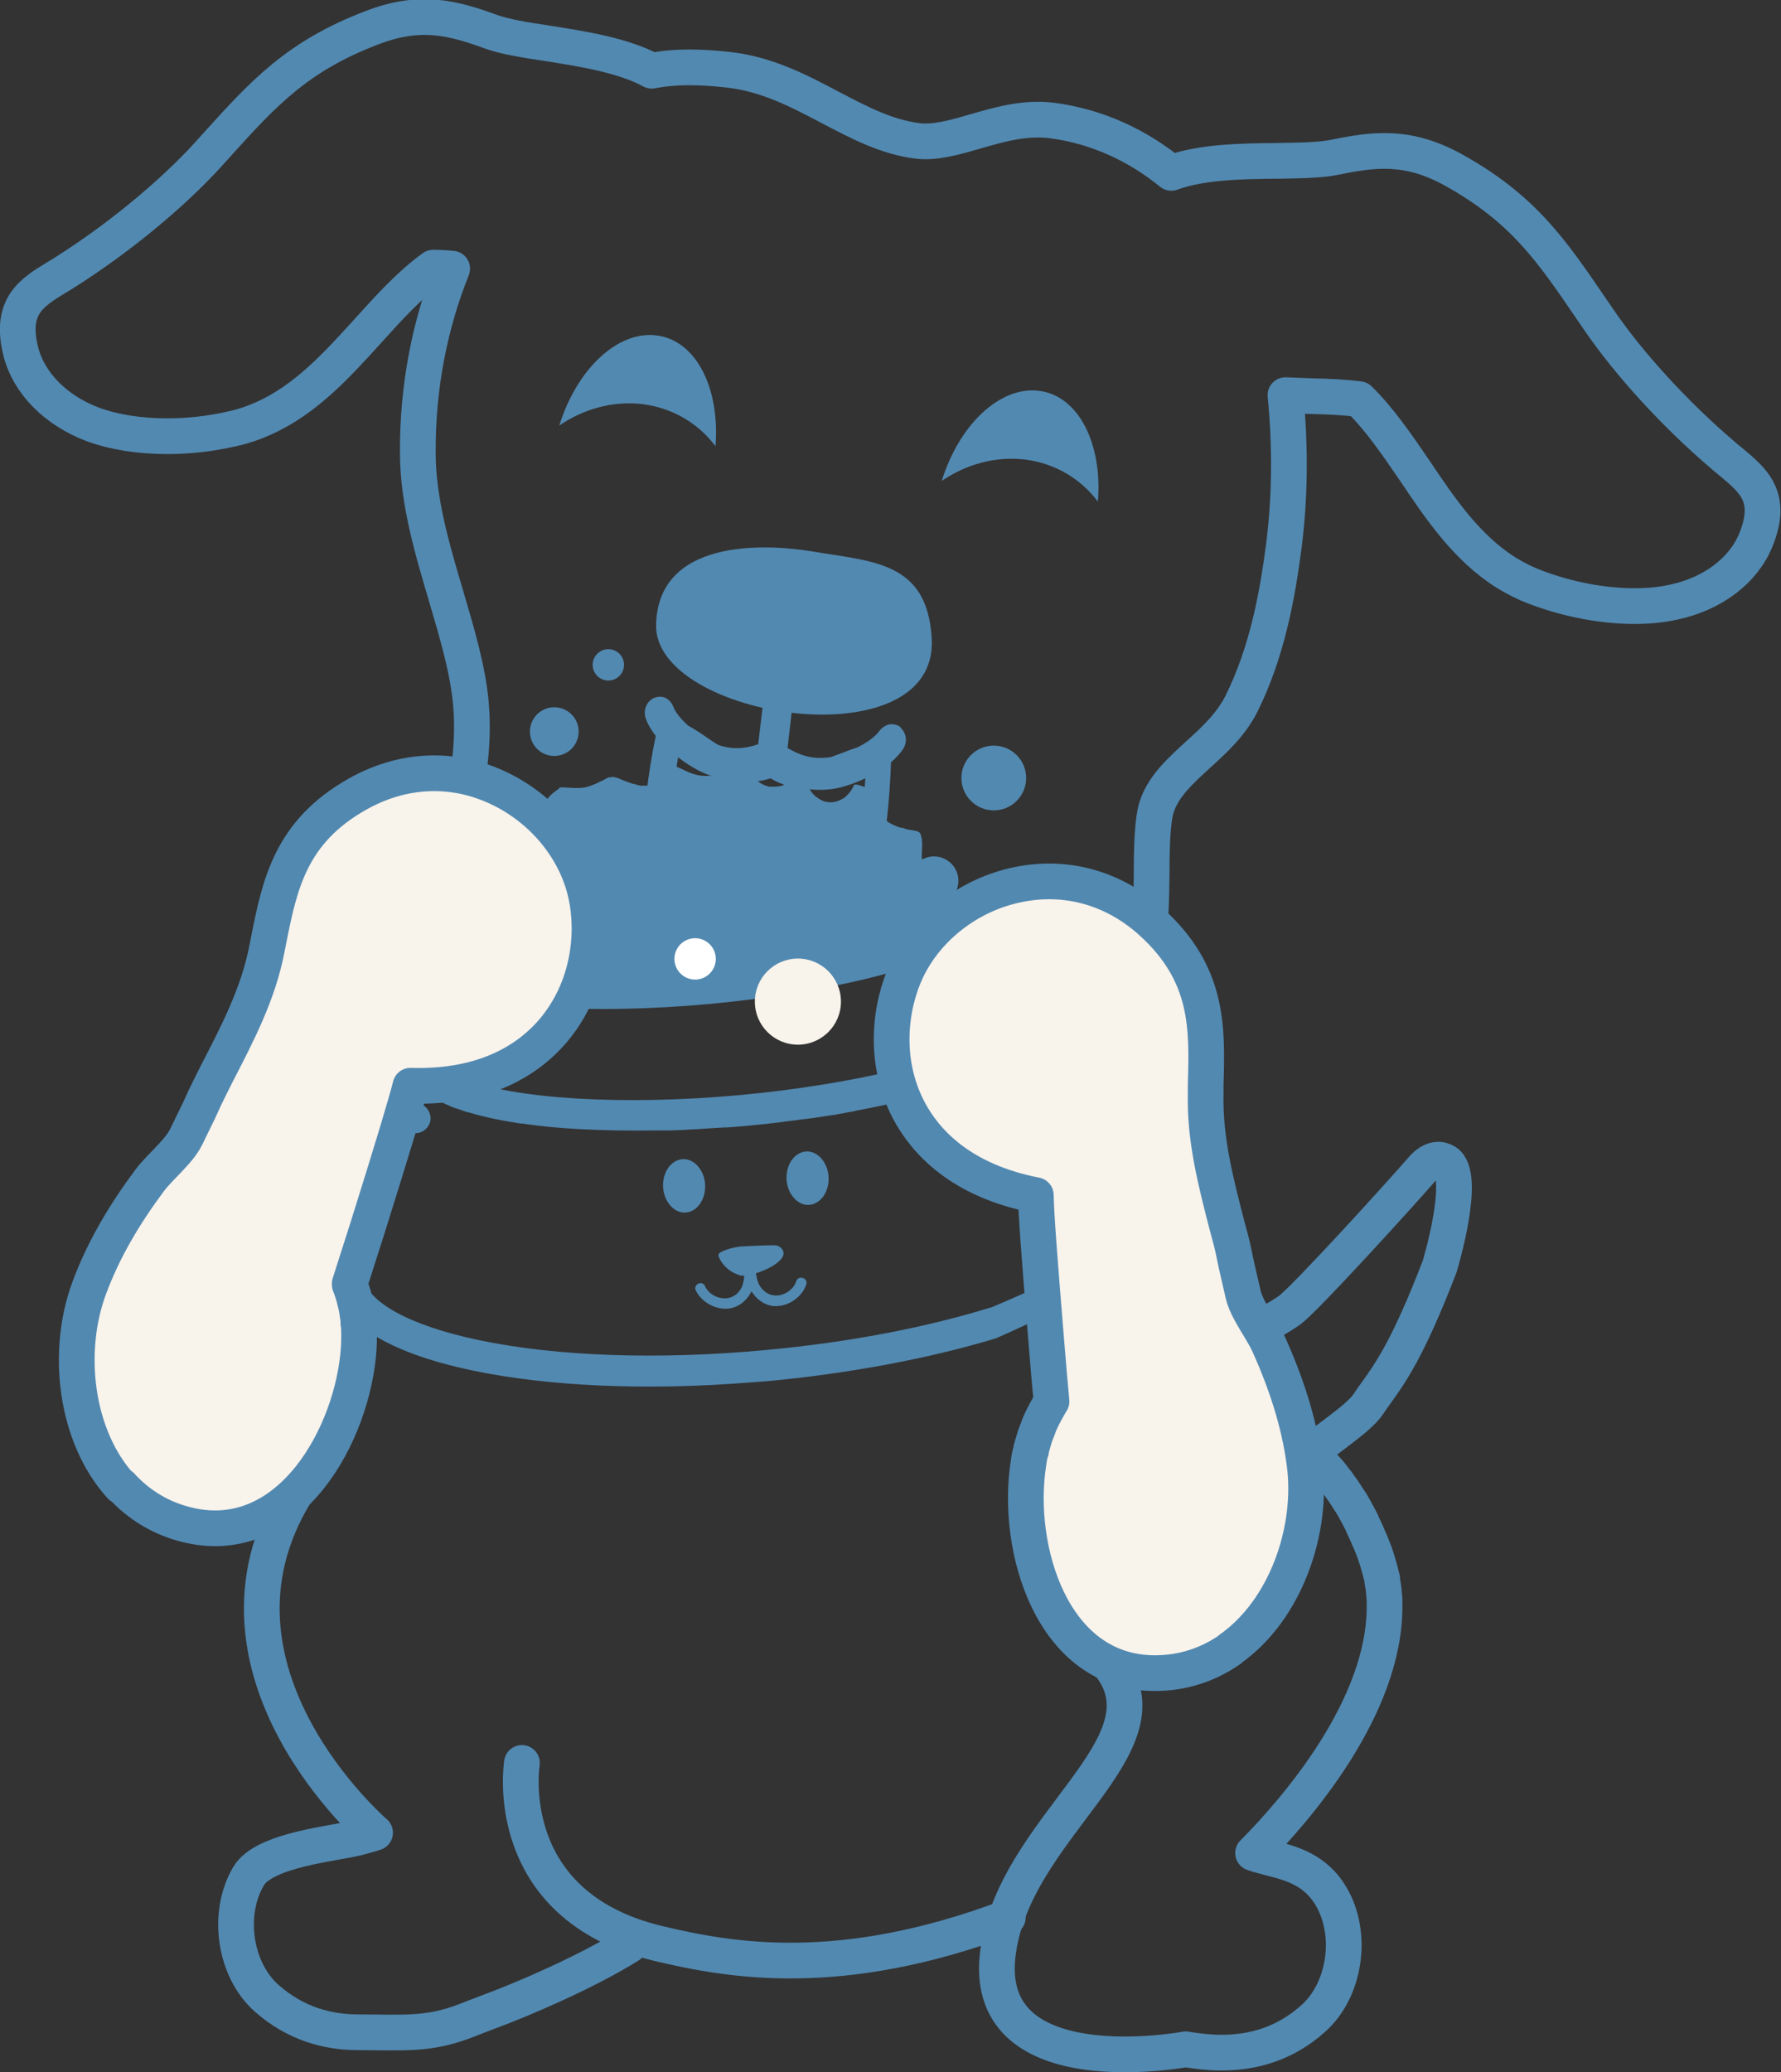 <?xml version="1.0" encoding="UTF-8"?><svg id="Layer_2" xmlns="http://www.w3.org/2000/svg" viewBox="0 0 53.37 62.09"><rect x="0" y="0" width="53.37" height="62.09" fill="#333333" stroke="none"/><defs><style>.cls-1{fill:none;}.cls-1,.cls-2{stroke:#5289b1;stroke-linecap:round;stroke-linejoin:round;stroke-width:1.07px;}.cls-2,.cls-3{fill:#f8f3eb;}.cls-3,.cls-4,.cls-5{stroke-width:0px;}.cls-4{fill:#5289b1;}.cls-5{fill:#fff;}</style></defs><g id="Design"><path class="cls-4" d="M34.45,37.77c.57-.55.88-1.15.82-1.79-.02-.22-.09-.44-.2-.65l-1.63-5.23s0-.08,0-.11c-.1-1.04-1.4-1.81-3.77-2.23-.06-.01-.12-.02-.18-.03-.01-.06-.02-.12-.04-.18-.08-.31-.31-.69-.95-.8-.04,0-.09-.02-.14-.03-.03,0-.06-.01-.1-.02l-.12.44.09-.45s-.04-.01-.07-.02c-.01,0-.03-.01-.04-.02,0,0,0,0,0,0,0,0-.01,0-.02-.01h0s0-.08,0-.11c0-.04,0-.09,0-.14,0-.06-.02-.11-.04-.16,0-.02-.01-.04-.02-.06-.01-.03-.03-.06-.05-.1l-.03-.04s-.03-.05-.05-.07c-.01-.01-.02-.03-.04-.04-.02-.02-.04-.04-.06-.06-.01-.01-.03-.02-.03-.03-.02-.02-.04-.03-.07-.05,0,0-.03-.02-.03-.02-.02-.01-.04-.03-.06-.04,0,0-.02-.01-.03-.02-.03-.02-.06-.03-.08-.05-.03-.02-.06-.03-.09-.05-.04-.02-.09-.04-.13-.06l-.04-.02s-.09-.04-.12-.05c0,0-.02,0-.03-.01-.05-.02-.1-.03-.16-.05h-.04s-.1-.03-.14-.04c0,0-.03,0-.04,0-.06,0-.12,0-.19,0-.02,0-.03,0-.05,0-.03,0-.05,0-.08,0-.03,0-.05.01-.08.02-.02,0-.04,0-.06.02-.08.03-.15.06-.21.1-.05.03-.09.07-.13.11-.01-.04-.02-.09-.04-.13,0-.01-.01-.04-.02-.05-.07-.16-.17-.28-.3-.37-.05-.04-.11-.06-.18-.08-.02,0-.04-.01-.05-.01-.05-.01-.09-.02-.14-.02-.01,0-.04,0-.05,0-.06,0-.11,0-.17.02-.05.01-.1.03-.16.05-.04.02-.08.04-.12.05l-.04.02s-.05.03-.08.05c0,0-.02.01-.02.01-.06.04-.13.08-.19.13l-.06.04.25.38h0s-.28-.36-.28-.36c-.02.01-.04.03-.07.04,0,0,0,0-.01,0-.03-.05-.07-.11-.13-.16-.11-.11-.29-.24-.58-.25-.35-.11-.67-.12-.98-.02-.07.02-.13.05-.2.07-.05.02-.1.04-.15.05-.12.03-.2,0-.4-.09-.1-.05-.2-.1-.33-.14-.02,0-.05-.02-.07-.02,0,0,0,0-.01,0-.06-.02-.12-.03-.17-.03-.01,0-.04,0-.05,0-.08,0-.15.01-.22.03-.07.02-.13.05-.19.09-.05.03-.1.07-.14.11-.08.08-.15.16-.2.24-.03.04-.08.11-.09.12h-.04s-.04,0-.06-.01h-.03s-.04-.02-.06-.03l-.27-.1c-.09-.03-.16-.06-.23-.07-.02,0-.04,0-.08-.02-.03,0-.05-.01-.07-.01-.04,0-.08-.01-.12-.01-.08,0-.16,0-.24.01-.04,0-.07.01-.11.02-.03,0-.06.02-.07.02,0,0-.02,0-.03.01-.05.02-.1.04-.15.07,0,0-.02.01-.02.01l-.13.07s-.08.04-.11.06c0,0-.02,0-.02,0-.04.02-.08.04-.13.05,0,0,0,0,0,0-.01,0-.02,0-.03,0-.06,0-.15,0-.25,0-.22-.02-.49-.04-.76.1-.07.04-.13.08-.19.14-.19.12-.36.29-.48.45-.06.08-.1.16-.14.23-.03.06-.09.16-.11.17-.02.01-.05.02-.08.03-.03,0-.06,0-.09,0-.16,0-.31.06-.45.15-.19.11-.33.28-.4.52-.04.12-.06.24-.05.37l-.04.03c-.07.05-.17.09-.29.13-.21.08-.46.17-.68.41-.09.1-.17.21-.23.31-.07.11-.14.21-.21.25-.03.02-.06.03-.1.05-.1.04-.23.1-.36.21-.18.17-.26.39-.3.56,0,0,0,.02,0,.03-1.59.74-2.41,1.56-2.38,2.42l-.65,5.7c-.06.21-.08.41-.06.61.11,1.24,1.56,2.18,4.17,2.73,2.28.48,5.23.61,8.34.36.17-.01.35-.03.52-.04,2.37-.22,4.78-.66,6.83-1.28,0,0,2.34-1.01,4.61-2.3ZM30.4,29.8c.36.18.49.34.49.42,0,0,0,0,0,.01-.14-.17-.33-.3-.49-.4,0-.01,0-.02,0-.03ZM27.51,26.19l-.25.3-.05.03s0,0,0,0l.31-.32ZM13.83,31.15c.03-.06.07-.13.09-.2,0,0,.02-.01.03-.02.05-.04.11-.1.16-.17.02.01.03.02.05.03.06.03.11.04.17.03l.26-.02s.09-.02.13-.04c.04-.02.08-.04.1-.08.03-.03.05-.07.06-.11.02-.04.02-.09.02-.13,0-.03-.01-.06-.02-.09-.02-.06-.05-.1-.1-.14-.02-.02-.05-.03-.07-.05-.06-.03-.11-.04-.18-.03l-.26.02s-.06,0-.08.02c-.02-.05-.05-.1-.09-.14-.06-.06-.13-.15-.17-.21,0-.01,0-.02,0-.04.02-.09.04-.12.04-.12,0,0,0,0,0,0,.01-.01.06-.03.1-.05.06-.03.13-.06.21-.1.24-.14.38-.35.49-.52.05-.08.1-.15.15-.2.07-.07.16-.11.32-.17.15-.06.34-.12.52-.26.02-.01.03-.02.05-.04.02-.02.04-.03.05-.05.05-.04.1-.09.14-.15.01-.01.02-.03.03-.04.05.11.17.17.28.15h.04c.14-.03.22-.17.21-.31-.02-.14-.17-.23-.3-.21h-.04s-.03.02-.05.03c0-.05,0-.1,0-.15,0-.02,0-.04,0-.08,0-.01,0-.02.01-.03.01,0,.02-.01.03-.02,0,0,.02,0,.02,0,.04,0,.07,0,.11,0,.14-.02.32-.06.48-.17.21-.14.32-.33.41-.49.03-.05.05-.1.09-.14.06-.09.17-.18.27-.25.03-.02.07-.05.09-.08.05-.02.17,0,.26,0,.13.01.28.02.45,0,.07-.01.14-.03.2-.05,0,0,0,0,0,0,.07-.03.14-.05.2-.08,0,0,.02,0,.02-.01.05-.03.1-.05.15-.07l.13-.07s.04-.02.06-.03c0,0,0,0,.01,0h.04s.03-.01.04-.01c.01,0,.02,0,.04,0h.03s.03.01.03.01c.04.01.09.02.15.05l.12.05s.07.03.11.04l.05.02s.07.02.12.04h.04c.06.03.12.04.18.05.04,0,.07,0,.12,0,.17,0,.32-.03.46-.11.19-.1.31-.26.39-.38.02-.03.05-.06.07-.09.07.02.13.06.21.09.24.12.58.28,1.03.15.08-.02.16-.05.25-.09.04-.02.09-.04.13-.05.14-.04.28-.03.48.04.05.02.11.02.16.03,0,0,0,.02.01.02.05.07.11.18.22.27.05.04.1.07.17.1.01,0,.04.02.05.02.05.02.09.03.14.03.01,0,.04,0,.05,0,.1,0,.21,0,.32-.04l.04-.02s.06-.02.09-.04l.04-.02s.07-.04.11-.06c.03-.02.06-.04.11-.07,0,0,.02-.01.02-.01l.06-.04c.05-.04.11-.07.17-.12h0s0,.04.01.07c0,.04.01.07.02.1.02.09.05.17.09.25.02.04.04.08.07.12.06.09.13.17.22.22.05.04.11.07.16.09.14.05.29.05.43,0,.07-.02.14-.06.2-.1.01,0,.04-.03.05-.04.04-.04.08-.08.12-.13.03-.04.05-.07.08-.12,0,0,.01-.02.01-.03l.03-.05s.01-.02,0-.02c0,0,0,0,.01,0,0,0,0,0,.01,0,.02,0,.03,0,.04,0,0,0,.02,0,.02,0,.02,0,.04,0,.08.02.03,0,.06.02.1.03.03,0,.05.02.08.03,0,0,.02.01.02.01.03.01.06.03.09.04l.06.03s.03.02.06.04l.03.02s.03.02.03.02h0s0,.02,0,.03v.04s0,0,0,.01c0,.05,0,.1,0,.16,0,.09.03.17.06.25.03.08.08.15.13.21.05.05.1.11.16.15,0,0,0,0,0,0,.05.04.11.07.17.1,0,0,0,0,0,0,.04.02.07.03.11.05.04.02.08.03.14.05h.05s.1.04.15.05c.06.01.12.02.18.03.19.03.21.08.23.16.05.15.03.39.02.62,0,.07,0,.15-.01.22,0,.04,0,.08,0,.12-.03.07-.04.15-.03.24.07.56.43.8.71.9.06.02.12.04.18.05,0,.06,0,.13.02.21.05.16.17.25.22.28.06.04.13.09.21.14.08.05.23.15.29.21,0,.03.02.07.02.11-1.44.87-4.53,1.62-7.97,1.94-3.48.32-6.76.12-8.29-.49,0-.06,0-.13,0-.18.01-.32.03-.69-.13-.98,0-.01.01-.03.02-.04ZM29.7,39.17c-1.84.57-4.14,1.04-6.77,1.28-3.21.3-6.26.19-8.59-.3-2.09-.44-3.39-1.16-3.46-1.93,0-.09,0-.19.04-.3,0-.03.01-.05.02-.08l.5-4.42c.22.19.5.36.84.5.07.03.14.04.2.03.17-.01.32-.12.39-.28.03-.07.04-.14.03-.21-.02-.16-.12-.31-.28-.38-.71-.29-1-.76-1.03-1.09-.03-.32.38-.84,1.5-1.42,0,.02-.02.04-.03.07-.51.39-.78.82-.74,1.28.04.47.39.86,1.03,1.16,0,0,.01,0,.02.01,0,0,.02,0,.03.01.08.04.17.08.27.11.01,0,.03,0,.04.01.1.04.2.07.31.11,0,0,.01,0,.02,0,0,0,0,0,.01,0,.43.13.94.24,1.53.33.06,0,.12.01.18.02,0,0,0,0,0,0,.5.07,1.03.12,1.6.15,0,0,0,0,0,0,.72.04,1.5.05,2.3.04.07,0,.14,0,.22,0,.14,0,.29,0,.44-.01.12,0,.25-.01.37-.02.12,0,.24-.01.36-.02.22-.01.44-.03.66-.04.03,0,.06,0,.09,0,.17-.01.33-.03.5-.04.2-.02.4-.04.6-.06.06,0,.11-.01.17-.02.19-.02.37-.04.56-.07.06,0,.12-.02.18-.02.13-.02.26-.04.39-.05.07-.01.15-.02.22-.03.18-.03.35-.05.52-.08.04,0,.08-.01.13-.02.16-.03.33-.06.49-.09.03,0,.06-.01.08-.02,1.89-.35,3.6-.84,4.73-1.45.03-.02.06-.04.1-.05.01,0,.02-.01.04-.02.07-.04.14-.08.21-.12.03-.02.06-.03.08-.05.05-.02.1-.06.14-.1.57-.41.89-.86.84-1.36-.05-.51-.46-.93-1.23-1.25,1.39.37,1.94.85,1.97,1.18.04.43-.27.89-.84,1.24-.15.09-.23.26-.21.43,0,.07.03.14.06.2.13.21.41.28.63.15.29-.18.54-.39.74-.62l1.31,4.19s.02.06.04.09c.07.11.1.22.11.33.03.31-.13.64-.45.97-.82.72-4.22,2.14-4.22,2.14Z"/><path class="cls-4" d="M24.16,34.5c-.35.02-.61.39-.59.83.02.44.33.79.67.77.35-.02.61-.39.59-.83-.02-.44-.33-.79-.67-.77Z"/><path class="cls-4" d="M21.13,35.5c-.02-.44-.33-.79-.67-.77-.35.02-.61.39-.59.83.02.44.33.79.67.77.35-.02.61-.39.59-.83Z"/><path class="cls-4" d="M24.05,38.29c-.08-.03-.17.02-.19.1-.08.26-.42.49-.73.41-.17-.04-.32-.17-.4-.35-.04-.09-.06-.2-.08-.3.48-.15,1.08-.5.72-.79-.06-.05-.16-.05-.24-.05-.27,0-.54.02-.8.03-.22,0-.52.07-.72.17-.03.02-.07.04-.08.08,0,.03,0,.05.01.07.12.28.38.49.67.56.02,0,.06,0,.09,0,0,.09-.02.17-.04.26-.06.19-.19.33-.36.39-.31.11-.67-.09-.77-.33-.03-.08-.12-.12-.2-.08-.08.03-.12.13-.08.2.14.31.53.57.93.55.08,0,.16-.02.24-.05.22-.08.39-.25.5-.47.13.21.32.36.54.42.08.02.16.03.24.02.4-.02.76-.32.86-.65.03-.08-.02-.17-.1-.19Z"/><path class="cls-1" d="M33.19,49.81c2.09,2.49-2.91,4.94-3.3,8.83-.38,3.89,5.64,2.76,5.64,2.76.36.06.72.1,1.07.1.95,0,1.9-.26,2.75-1.02.96-.85,1.21-2.52.54-3.66-.47-.8-1.19-.99-1.82-1.15-.18-.05-.36-.09-.52-.15,1.29-1.3,3.97-4.38,3.94-7.43,0-.12,0-.23-.02-.35v-.05c-.01-.11-.03-.21-.05-.34v-.05c-.03-.1-.05-.19-.08-.31l-.02-.06c-.03-.12-.07-.24-.11-.36-.04-.12-.09-.23-.13-.34l-.05-.11c-.03-.07-.06-.14-.09-.21l-.06-.13c-.03-.06-.06-.12-.08-.18l-.08-.15s-.05-.1-.08-.15c-.02-.04-.05-.09-.07-.13-.03-.05-.06-.1-.09-.15l-.08-.12s-.06-.1-.09-.14l-.08-.12s-.07-.09-.1-.14l-.08-.11s-.07-.08-.11-.14l-.07-.09c-.05-.06-.1-.12-.15-.17l-.06-.06c-.06-.06-.12-.12-.18-.18l-.08-.07s-.08-.08-.13-.12c.38-.4,1.42-1.02,1.74-1.5.07-.11.15-.22.23-.33.42-.59.95-1.31,1.9-3.78.01-.03.83-2.75.18-3.14-.13-.08-.39-.15-.71.22-.46.54-3.47,3.86-3.96,4.22-.61.45-1.96,1.02-2.62,1.34.17-2.12-.02-4.13-.57-6.09-.39-1.4-.92-2.84-1.85-3.87.32-.78.54-1.55.77-2.52.11-.45.12-1.17.13-1.92,0-.77.02-1.65.16-2.04.21-.61.7-1.05,1.22-1.53.49-.44.99-.9,1.31-1.53.78-1.57,1.08-3.27,1.27-4.72.19-1.47.2-3.02.05-4.53.26.01.53.02.79.03.47.01.96.03,1.42.09.62.61,1.13,1.36,1.67,2.15.76,1.13,1.54,2.29,2.72,3.04.29.18.59.33.91.45.98.37,2.02.56,2.96.56.42,0,.81-.04,1.17-.12,1.17-.25,2.09-.95,2.46-1.87.52-1.29-.08-1.77-.76-2.34-.08-.06-.16-.13-.24-.2-1.42-1.21-2.81-2.73-3.71-4.05l-.24-.35c-1.18-1.73-2.03-2.98-4.12-4.14-1.36-.75-2.37-.62-3.54-.38-.42.09-1.06.1-1.73.11-1.09.01-2.28.03-3.18.36-1.01-.82-2.21-1.39-3.58-1.57-.82-.1-1.57.12-2.3.33-.62.18-1.21.35-1.74.28-.93-.12-1.74-.55-2.6-1-.93-.49-1.89-1-3.06-1.13-.83-.09-1.56-.11-2.29.03-.85-.46-2.04-.65-3.12-.82-.67-.1-1.29-.2-1.7-.35-1.13-.41-2.11-.68-3.56-.12-2.24.85-3.26,1.97-4.66,3.52l-.28.31c-1.08,1.18-2.67,2.49-4.25,3.49-.09.06-.18.11-.26.16-.76.46-1.41.87-1.08,2.21.24.96,1.05,1.78,2.17,2.2.63.23,1.4.35,2.22.35.63,0,1.29-.07,1.94-.22.33-.07.65-.18.96-.32h0c1.27-.57,2.21-1.62,3.12-2.62.64-.71,1.25-1.38,1.95-1.89.19,0,.38.01.57.03-.67,1.67-1.04,3.54-1.03,5.51,0,1.46.44,2.92.86,4.34.33,1.12.64,2.17.73,3.17.11,1.23-.09,2.31-.29,3.36-.27,1.42-.55,2.87,0,4.61"/><path class="cls-1" d="M8.85,44.75c-3.24,5.32,2.39,10.16,2.39,10.16-.17.06-.34.1-.52.15-.64.17-2.8.35-3.27,1.15-.67,1.13-.42,2.81.54,3.66.85.75,1.8,1.02,2.75,1.02,1.34,0,2.08.09,3.2-.34.24-.09.48-.19.7-.27,1.04-.38,3-1.23,4.22-2"/><path class="cls-4" d="M27.92,19.13c-.13-2.31-1.76-2.3-3.59-2.61-1.47-.24-4.6-.36-4.67,2.19-.08,2.82,8.47,4.13,8.26.42Z"/><path class="cls-4" d="M21.44,13.37c.14-1.74-.58-3.17-1.76-3.32-1.18-.15-2.4,1.02-2.92,2.7.73-.5,1.62-.75,2.51-.64.91.12,1.67.59,2.17,1.26Z"/><path class="cls-4" d="M31.14,11.71c-1.18-.15-2.4,1.02-2.92,2.7.73-.5,1.62-.75,2.51-.64.91.12,1.67.59,2.17,1.26.14-1.74-.58-3.17-1.76-3.32Z"/><path class="cls-4" d="M27,21.8c-.09-.08-.21-.11-.33-.1-.12.02-.23.09-.31.19-.12.17-.36.35-.66.5-.15.05-.29.1-.44.16-.13.05-.25.09-.35.13-.04,0-.09.02-.13.02-.43.04-.78-.05-1.18-.29l.21-1.81-.88-.07-.21,1.77c-.44.15-.81.15-1.2.02-.13-.08-.26-.17-.39-.26-.17-.12-.35-.23-.51-.32-.23-.21-.39-.41-.45-.58-.05-.12-.14-.21-.25-.26-.11-.04-.23-.03-.34.02-.22.11-.32.39-.22.63.06.17.16.33.29.5-.24,1.16-.37,2.32-.41,3.47-.03.78.01,1.59.45,2.23.55.8,1.55,1.36,2.68,1.5.13.01.3.03.51.03.67,0,1.66-.14,2.45-.86.58-.52.8-1.3.96-2.06.24-1.15.37-2.33.41-3.52.14-.12.26-.25.35-.38.15-.21.12-.5-.07-.66ZM25.93,23.33c-.06.97-.18,1.94-.37,2.87-.13.64-.31,1.28-.72,1.65-.8.72-1.92.68-2.38.63-.9-.11-1.69-.54-2.12-1.17-.31-.46-.34-1.12-.32-1.77.03-.94.13-1.9.3-2.85.31.24.66.44.92.53.19.06.38.11.57.13.08,0,.16.01.22.01.37.09.73.07,1.06-.04.29.18.63.28.97.29.07.01.14.03.22.04.18.02.38.02.58,0,.24-.02.65-.13,1.07-.33Z"/><circle class="cls-4" cx="27.99" cy="26.39" r=".73"/><circle class="cls-4" cx="18.23" cy="19.92" r=".47"/><circle class="cls-4" cx="16.61" cy="21.92" r=".73"/><circle class="cls-4" cx="29.78" cy="23.31" r=".97"/><path class="cls-1" d="M15.64,52.82s-.69,4.27,4.09,5.41c2.18.52,5.47,1.1,10.47-.78"/><path class="cls-4" d="M12.92,28.42c.03-.06.07-.13.09-.2,0,0,.02-.01.03-.02.05-.04.11-.1.16-.17.02.01.03.02.05.03.06.03.11.04.17.03l.26-.02s.09-.02.13-.04c.04-.02.08-.04.1-.08.03-.03.05-.07.06-.11.02-.04.02-.09.02-.13,0-.03-.01-.06-.02-.09-.02-.06-.05-.1-.1-.14-.02-.02-.05-.03-.07-.05-.06-.03-.11-.04-.18-.03l-.26.02s-.06,0-.08.02c-.02-.05-.05-.1-.09-.14-.06-.06-.13-.15-.17-.21,0-.01,0-.02,0-.04.02-.09.04-.12.04-.12,0,0,0,0,0,0,.01-.01.06-.03.1-.05.06-.03.13-.06.21-.1.24-.14.38-.35.49-.52.05-.08.1-.15.15-.2.07-.07.16-.11.32-.17.15-.06.34-.12.52-.26.02-.01.03-.02.05-.04.02-.02.04-.03.05-.05.05-.04.1-.09.14-.15.01-.01.02-.03.03-.04.05.11.17.17.28.15h.04c.14-.03.22-.17.21-.31-.02-.14-.17-.23-.3-.21h-.04s-.03.02-.05.03c0-.05,0-.1,0-.15,0-.02,0-.04,0-.08,0-.01,0-.02.01-.03.01,0,.02-.01.03-.02,0,0,.02,0,.02,0,.04,0,.07,0,.11,0,.14-.02.32-.06.48-.17.21-.14.32-.33.41-.49.03-.05.05-.1.09-.14.06-.09.17-.18.27-.25.03-.02.07-.05.09-.08.05-.02.17,0,.26,0,.13.01.28.02.45,0,.07-.01.14-.03.2-.05,0,0,0,0,0,0,.07-.03.14-.05.2-.08,0,0,.02,0,.02-.01.05-.03.1-.05.15-.07l.13-.07s.04-.02.06-.03c0,0,0,0,.01,0h.04s.03-.01.04-.01c.01,0,.02,0,.04,0h.03s.03.01.03.01c.04.01.09.02.15.05l.12.05s.07.03.11.04l.05.02s.07.02.12.04h.04c.06.03.12.04.18.05.04,0,.07,0,.12,0,.17,0,.32-.03.46-.11.19-.1.31-.26.39-.38.02-.03.05-.06.07-.09.07.02.13.06.21.09.24.12.58.28,1.03.15.08-.02.16-.05.25-.09.04-.02.09-.04.13-.05.14-.04.28-.03.48.04.05.02.11.02.16.03,0,0,0,.02.01.02.05.07.11.18.22.27.05.04.1.07.17.1.01,0,.04.02.05.02.05.02.09.03.14.03.01,0,.04,0,.05,0,.1,0,.21,0,.32-.04l.04-.02s.06-.02.09-.04l.04-.02s.07-.04.11-.06c.03-.02.06-.04.11-.07,0,0,.02-.01.02-.01l.06-.04c.05-.04.11-.07.17-.12h0s0,.04.01.07c0,.04.01.07.02.1.02.09.05.17.09.25.02.04.04.08.07.12.06.09.13.17.22.22.05.04.11.07.16.09.14.05.29.05.43,0,.07-.02.14-.06.2-.1.01,0,.04-.03.05-.04.04-.04.08-.08.12-.13.03-.04.05-.07.08-.12,0,0,.01-.02.01-.03l.03-.05s.01-.02,0-.02c0,0,0,0,.01,0,0,0,0,0,.01,0,.02,0,.03,0,.04,0,0,0,.02,0,.02,0,.02,0,.04,0,.08.02.03,0,.06.02.1.03.03,0,.05.02.08.03,0,0,.02.01.02.01.03.01.06.03.09.04l.06.03s.03.02.06.04l.03.02s.03.02.03.02h0s0,.02,0,.03v.04s0,0,0,.01c0,.05,0,.1,0,.16,0,.09.03.17.06.25.03.08.08.15.13.21.05.05.1.11.16.15,0,0,0,0,0,0,.05.04.11.07.17.1,0,0,0,0,0,0,.04.02.07.03.11.05.04.02.08.03.14.05h.05s.1.04.15.05c.06.01.12.02.18.03.19.03.21.08.23.16.05.15.03.39.02.62,0,.07,0,.15-.01.22,0,.04,0,.08,0,.12-.03.07-.04.15-.03.24.07.56.43.8.71.9.06.02.12.04.18.05,0,.06,0,.13.02.21.05.16.17.25.22.28.06.04.13.09.21.14.08.05.23.15.29.21,0,.03.02.07.02.11-1.44.87-4.53,1.62-7.97,1.94-3.48.32-6.76.12-8.29-.49,0-.06,0-.13,0-.18.01-.32.03-.69-.13-.98,0-.01.01-.03.02-.04Z"/><path class="cls-2" d="M36.86,49.41c1.67-1.17,2.5-3.58,2.23-5.57-.16-1.23-.56-2.43-1.07-3.56-.21-.47-.66-1.02-.77-1.51l-.2-.87c-.05-.24-.1-.5-.16-.73l-.11-.41c-.35-1.35-.68-2.63-.65-3.97v-.3c.05-1.7.09-3.3-1.61-4.85-1.13-1.03-2.55-1.43-3.99-1.14-1.47.29-2.75,1.28-3.36,2.57-.49,1.04-.73,2.7.07,4.21.49.92,1.54,2.09,3.8,2.53.01.57.1,1.78.32,4.45.05.63.1,1.21.15,1.73l-.02.03c-.06.1-.12.21-.18.32-.06.11-.11.22-.16.33-.01.02-.02.05-.03.09-.04.09-.07.18-.11.28l-.02.07c-.03.1-.06.2-.09.31v.04c-.04.11-.06.22-.08.38-.4,2.53.69,6.29,3.79,6.29.86,0,1.62-.27,2.25-.71Z"/><path class="cls-2" d="M3.62,44.53c-1.37-1.51-1.65-4.04-.95-5.93.43-1.17,1.08-2.25,1.82-3.24.31-.41.87-.85,1.09-1.3,0,0,.39-.8.39-.8.1-.23.21-.46.32-.68l.19-.38c.64-1.24,1.25-2.41,1.51-3.73l.06-.3c.33-1.66.65-3.24,2.65-4.37,1.32-.75,2.8-.84,4.15-.23,1.37.61,2.41,1.85,2.71,3.24.25,1.13.11,2.79-1,4.09-.68.79-1.96,1.7-4.26,1.63-.14.55-.49,1.72-1.29,4.27-.19.6-.37,1.15-.53,1.66v.03c.05.11.08.23.12.35.03.12.06.24.09.36,0,.03,0,.05.01.09.02.1.03.19.04.29v.07c.02.11.02.21.02.32v.04c0,.11,0,.23-.01.39-.17,2.56-2.05,5.99-5.08,5.3-.84-.19-1.52-.62-2.04-1.19Z"/><circle class="cls-5" cx="20.83" cy="28.73" r=".62"/><circle class="cls-3" cx="23.91" cy="30.01" r="1.29"/></g></svg>